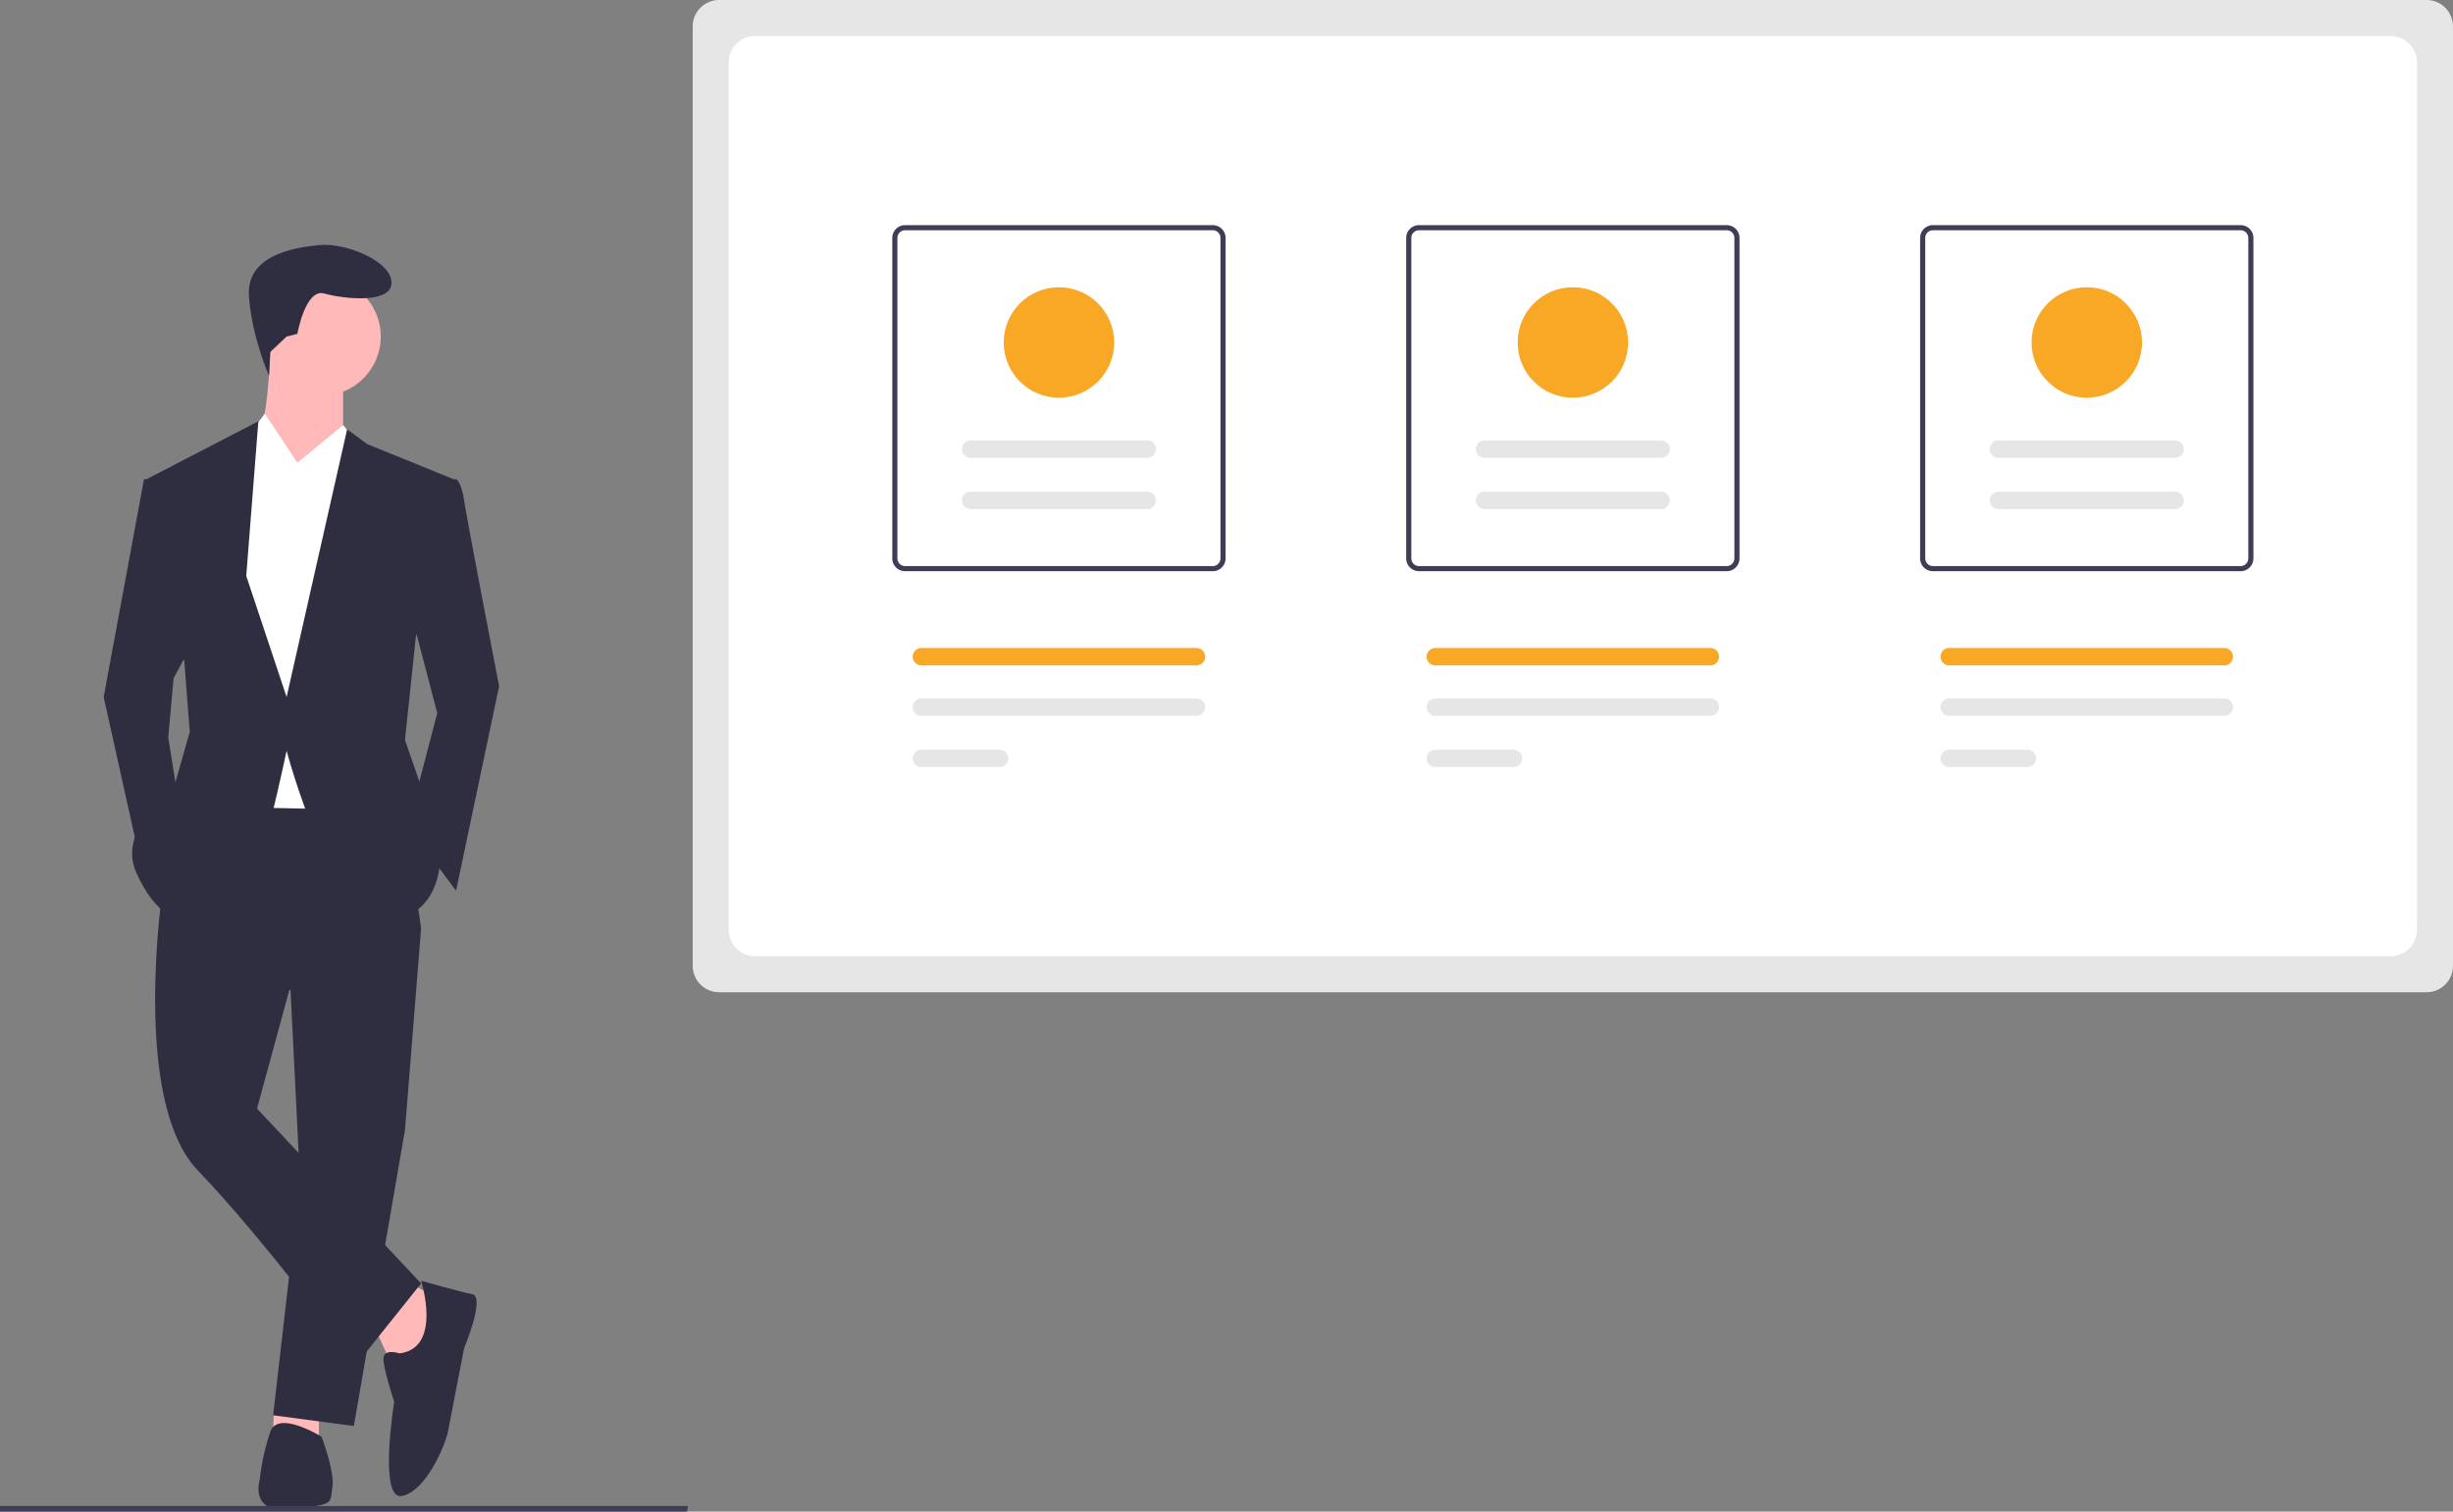 <?xml version="1.0" encoding="UTF-8" standalone="no"?>
<svg
   xmlns:dc="http://purl.org/dc/elements/1.1/"
   xmlns:cc="http://creativecommons.org/ns#"
   xmlns:rdf="http://www.w3.org/1999/02/22-rdf-syntax-ns#"
   xmlns:svg="http://www.w3.org/2000/svg"
   xmlns="http://www.w3.org/2000/svg"
   xmlns:sodipodi="http://sodipodi.sourceforge.net/DTD/sodipodi-0.dtd"
   xmlns:inkscape="http://www.inkscape.org/namespaces/inkscape"
   inkscape:version="1.0 (6e3e5246a0, 2020-05-07)"
   sodipodi:docname="suggest_info.svg"
   version="1.1"
   viewBox="0 0 920.297 567.136"
   height="567.136"
   width="920.297"
   data-name="Layer 1"
   id="fbe6a470-e545-4a3c-ab88-8fc38f19e601">
  <rect x="0" y="0" width="920.297" height="567.136" fill="#808080" stroke="none"/>
  <defs
     id="defs1127" />
  <sodipodi:namedview
     inkscape:current-layer="fbe6a470-e545-4a3c-ab88-8fc38f19e601"
     inkscape:window-maximized="1"
     inkscape:window-y="27"
     inkscape:window-x="0"
     inkscape:cy="283.56818"
     inkscape:cx="460.14844"
     inkscape:zoom="0.95078015"
     showgrid="false"
     id="namedview1125"
     inkscape:window-height="1016"
     inkscape:window-width="1920"
     inkscape:pageshadow="2"
     inkscape:pageopacity="0"
     guidetolerance="10"
     gridtolerance="10"
     objecttolerance="10"
     borderopacity="1"
     bordercolor="#666666"
     pagecolor="#ffffff" />
  <path
     id="path1046"
     fill="#e6e6e6"
     transform="translate(-139.852 -166.432)"
     d="M1050.238,538.701H409.649a9.922,9.922,0,0,1-9.911-9.911V176.342a9.922,9.922,0,0,1,9.911-9.911h640.589a9.922,9.922,0,0,1,9.911,9.911V528.791A9.922,9.922,0,0,1,1050.238,538.701Z" />
  <path
     id="path1048"
     fill="#ffffff"
     transform="translate(-139.852,-166.432)"
     d="M 1036.723,525.187 H 423.163 a 9.922,9.922 0 0 1 -9.911,-9.911 V 189.857 a 9.922,9.922 0 0 1 9.911,-9.911 h 613.56 a 9.922,9.922 0 0 1 9.911,9.911 v 325.419 a 9.922,9.922 0 0 1 -9.911,9.911 z" />
  <g id="block">
    <animate attributeType="CSS" attributeName="opacity" from="1" to="0" dur="5s" fill="freeze" id="blockhide" begin="0;blockshow.end+2s"/>
    <animate attributeType="CSS" attributeName="opacity" from="0" to="1" dur="5s" fill="freeze" id="blockshow" begin="blockhide.end+2s"/>

    <path
       d="M594.852,380.736H479.42a4.815,4.815,0,0,1-4.81-4.81V255.709a4.815,4.815,0,0,1,4.81-4.81H594.852a4.815,4.815,0,0,1,4.81,4.81V375.926A4.815,4.815,0,0,1,594.852,380.736ZM479.42,252.823a2.889,2.889,0,0,0-2.886,2.886V375.926a2.889,2.889,0,0,0,2.886,2.886H594.852a2.889,2.889,0,0,0,2.886-2.886V255.709a2.889,2.889,0,0,0-2.886-2.886Z"
       transform="translate(-139.852 -166.432)"
       fill="#3f3d56"
       id="path1050" />
    <path
       d="M787.659,380.736H672.228a4.815,4.815,0,0,1-4.81-4.81V255.709a4.815,4.815,0,0,1,4.81-4.81H787.659a4.815,4.815,0,0,1,4.81,4.81V375.926A4.815,4.815,0,0,1,787.659,380.736ZM672.228,252.823a2.889,2.889,0,0,0-2.886,2.886V375.926a2.889,2.889,0,0,0,2.886,2.886H787.659a2.889,2.889,0,0,0,2.886-2.886V255.709a2.889,2.889,0,0,0-2.886-2.886Z"
       transform="translate(-139.852 -166.432)"
       fill="#3f3d56"
       id="path1052" />
    <path
       d="M980.466,380.736H865.035a4.815,4.815,0,0,1-4.81-4.81V255.709a4.815,4.815,0,0,1,4.81-4.81H980.466a4.815,4.815,0,0,1,4.81,4.81V375.926A4.815,4.815,0,0,1,980.466,380.736ZM865.035,252.823a2.889,2.889,0,0,0-2.886,2.886V375.926a2.889,2.889,0,0,0,2.886,2.886H980.466a2.889,2.889,0,0,0,2.886-2.886V255.709a2.889,2.889,0,0,0-2.886-2.886Z"
       transform="translate(-139.852 -166.432)"
       fill="#3f3d56"
       id="path1054" />
    <path
       d="M514.846,454.234a3.265,3.265,0,1,0,0-6.531H485.547a3.265,3.265,0,0,0,0,6.531Z"
       transform="translate(-139.852 -166.432)"
       fill="#e6e6e6"
       id="path1056" />
    <path
       d="M588.725,434.995a3.265,3.265,0,1,0,0-6.531H485.547a3.265,3.265,0,0,0,0,6.531Z"
       transform="translate(-139.852 -166.432)"
       fill="#e6e6e6"
       id="path1058" />
    <path
       d="M707.653,454.234a3.265,3.265,0,0,0,0-6.531H678.354a3.265,3.265,0,0,0,0,6.531Z"
       transform="translate(-139.852 -166.432)"
       fill="#e6e6e6"
       id="path1060" />
    <path
       d="M781.533,434.995a3.265,3.265,0,0,0,0-6.531H678.354a3.265,3.265,0,0,0,0,6.531Z"
       transform="translate(-139.852 -166.432)"
       fill="#e6e6e6"
       id="path1062" />
    <path
       d="M900.461,454.234a3.265,3.265,0,0,0,0-6.531H871.161a3.265,3.265,0,1,0,0,6.531Z"
       transform="translate(-139.852 -166.432)"
       fill="#e6e6e6"
       id="path1064" />
    <path
       d="M974.34,434.995a3.265,3.265,0,0,0,0-6.531H871.161a3.265,3.265,0,1,0,0,6.531Z"
       transform="translate(-139.852 -166.432)"
       fill="#e6e6e6"
       id="path1066" />
    <path
       d="M588.725,416.075a3.265,3.265,0,1,0,0-6.531H485.547a3.265,3.265,0,0,0,0,6.531Z"
       transform="translate(-139.852 -166.432)"
       fill="#f9a826"
       id="path1068" />
    <path
       d="M781.533,416.075a3.265,3.265,0,0,0,0-6.531H678.354a3.265,3.265,0,0,0,0,6.531Z"
       transform="translate(-139.852 -166.432)"
       fill="#f9a826"
       id="path1070" />
    <path
       d="M974.34,416.075a3.265,3.265,0,0,0,0-6.531H871.161a3.265,3.265,0,1,0,0,6.531Z"
       transform="translate(-139.852 -166.432)"
       fill="#f9a826"
       id="path1072" />
    <path
       d="M570.256,357.437a3.265,3.265,0,0,0,0-6.531H504.016a3.265,3.265,0,1,0,0,6.531Z"
       transform="translate(-139.852 -166.432)"
       fill="#e6e6e6"
       id="path1074" />
    <path
       d="M570.256,338.199a3.265,3.265,0,0,0,0-6.531H504.016a3.265,3.265,0,1,0,0,6.531Z"
       transform="translate(-139.852 -166.432)"
       fill="#e6e6e6"
       id="path1076" />
    <circle
       cx="397.284"
       cy="128.488"
       r="20.722"
       fill="#f9a826"
       id="circle1078" />
    <path
       d="M763.063,357.437a3.265,3.265,0,0,0,0-6.531H696.824a3.265,3.265,0,0,0,0,6.531Z"
       transform="translate(-139.852 -166.432)"
       fill="#e6e6e6"
       id="path1080" />
    <path
       d="M763.063,338.199a3.265,3.265,0,0,0,0-6.531H696.824a3.265,3.265,0,0,0,0,6.531Z"
       transform="translate(-139.852 -166.432)"
       fill="#e6e6e6"
       id="path1082" />
    <circle
       cx="590.092"
       cy="128.488"
       r="20.722"
       fill="#f9a826"
       id="circle1084" />
    <path
       d="M955.87,357.437a3.265,3.265,0,1,0,0-6.531H889.631a3.265,3.265,0,0,0,0,6.531Z"
       transform="translate(-139.852 -166.432)"
       fill="#e6e6e6"
       id="path1086" />
    <path
       d="M955.87,338.199a3.265,3.265,0,1,0,0-6.531H889.631a3.265,3.265,0,0,0,0,6.531Z"
       transform="translate(-139.852 -166.432)"
       fill="#e6e6e6"
       id="path1088" />
    <circle
       cx="782.899"
       cy="128.488"
       r="20.722"
       fill="#f9a826"
       id="circle1090" />
  </g>
  <polygon
     id="polygon1092"
     fill="#ffb9b9"
     points="153.95 481.518 165.052 487.573 157.987 510.786 146.886 511.795 140.83 498.675 153.95 481.518" />
  <polygon
     id="polygon1094"
     fill="#ffb9b9"
     points="119.636 527.943 119.636 539.044 102.479 538.035 102.718 528.892 119.636 527.943" />
  <polygon
     id="polygon1096"
     fill="#2f2e41"
     points="157.987 348.297 151.932 423.991 132.756 535.007 102.479 530.97 112.571 443.166 108.534 362.427 157.987 348.297" />
  <path
     id="path1098"
     fill="#2f2e41"
     transform="translate(-139.852 -166.432)"
     d="M217.099,458.211l72.666,1.009,8.074,55.508-49.453,23.213-12.111,44.407,61.564,65.601-24.222,30.277s-34.314-46.425-59.545-72.666-13.12-105.971-13.12-105.971Z" />
  <circle
     id="circle1100"
     fill="#ffb9b9"
     r="22.203"
     cy="126.263"
     cx="120.645" />
  <path
     id="path1102"
     fill="#ffb9b9"
     transform="translate(-139.852 -166.432)"
     d="M268.571,307.834v22.203L253.432,354.259s-23.213-17.157-18.166-21.194,6.055-35.324,6.055-35.324Z" />
  <polygon
     id="polygon1104"
     fill="#fff"
     points="128.719 159.569 143.858 177.735 137.802 303.89 90.368 302.881 82.294 192.874 92.386 164.615 99.309 155.196 111.562 173.698 128.719 159.569" />
  <path
     id="path1106"
     fill="#2f2e41"
     transform="translate(-139.852 -166.432)"
     d="M292.792,391.601l11.102,42.388-11.102,42.388,18.166,24.222,16.148-76.703s-12.111-62.573-13.12-69.638-3.028-8.074-3.028-8.074l-8.074,1.009Z" />
  <polygon
     id="polygon1108"
     fill="#2f2e41"
     points="72.202 241.317 65.137 254.438 63.118 276.641 67.155 301.872 53.026 325.085 38.897 261.502 54.035 179.753 60.091 179.753 72.202 241.317" />
  <path
     id="path1110"
     fill="#2f2e41"
     transform="translate(-139.852 -166.432)"
     d="M297.839,646.94s14.129,4.037,19.176,5.046-3.028,20.185-3.028,20.185-5.046,26.24-6.055,31.287-8.074,22.203-17.157,24.222-3.028-35.324-3.028-35.324-4.037-12.111-4.037-16.148,6.055-2.018,6.055-2.018C305.913,672.171,297.839,646.94,297.839,646.94Z" />
  <path
     id="path1112"
     fill="#2f2e41"
     transform="translate(-139.852 -166.432)"
     d="M264.534,724.652c-1.009,6.055,1.009,6.055-15.139,8.074S237.284,721.624,237.284,721.624a84.8,84.8,0,0,1,4.037-18.166c3.028-8.074,19.176,2.018,19.176,2.018S265.543,718.596,264.534,724.652Z" />
  <path
     id="path1114"
     fill="#2f2e41"
     transform="translate(-139.852 -166.432)"
     d="M241.295,298.446l-.526,8.976s-6.512-14.727-7.522-29.865,16.148-18.166,26.24-19.176S286.737,264.436,286.737,272.51s-18.166,6.055-25.231,4.037-10.092,15.139-10.092,15.139l-4.037,1.009Z" />
  <polygon
     id="polygon1116"
     fill="#fff"
     points="134.676 166.716 128.719 159.569 111.562 173.698 128.719 185.809 134.676 166.716" />
  <polygon
     id="polygon1118"
     fill="#fff"
     points="92.386 164.615 99.451 155.532 111.562 173.698 96.423 184.8 92.386 164.615" />
  <path
     id="path1120"
     fill="#2f2e41"
     transform="translate(-139.852 -166.432)"
     d="M295.82,405.731l-4.037,38.351,8.074,23.213,5.046,22.203s-0,21.194-20.185,22.203-37.342-63.582-37.342-63.582-3.028,14.129-5.046,22.203-36.333,40.37-36.333,40.37-8.074-1.009-15.139-17.157,14.129-31.287,14.129-31.287l6.055-21.194-2.018-26.24L194.896,346.185l41.884-21.699-4.542,58.032,15.139,45.416,22.708-100.42,7.569,5.551,32.296,13.12Z" />
  <polygon
     id="polygon1122"
     fill="#3f3d56"
     points="257.738 567.136 0 567.136 0 565.03 258.12 565.03 257.738 567.136" />
  <polygon
     style="display:none"
     transform="translate(315.164,21.781)"
     points="317.087,178.656 396.238,99.504 440.64,143.906 522.004,62.542 523.369,63.907 440.64,146.636 396.238,102.234 317.087,181.385 280.89,145.188 201.256,224.822 154.441,178.007 116.314,216.135 94.595,194.416 26.744,262.267 25.379,260.902 94.595,191.687 116.314,213.405 154.441,175.277 201.256,222.092 280.89,142.458 "
     fill="#f9a826"
     id="polygon1322" />
  <polygon
     transform="translate(317.817,25.634)"
     points="201.256,222.092 280.89,142.458 317.087,178.656 396.238,99.504 440.64,143.906 522.004,62.542 523.369,63.907 440.64,146.636 396.238,102.234 317.087,181.385 280.89,145.188 201.256,224.822 154.441,178.007 116.314,216.135 94.595,194.416 26.744,262.267 25.379,260.902 94.595,191.687 116.314,213.405 154.441,175.277 "
     fill="#f9a826"
     id="graph" opacity="0">
    <animate attributeType="CSS" attributeName="opacity" from="0" to="1" dur="5s" fill="freeze" id="graphshow" begin="0;grahphide.end+2s"/>
    <animate attributeType="CSS" attributeName="opacity" from="1" to="0" dur="5s" fill="freeze" id="grahphide" begin="graphshow.end+2s" />
  </polygon>
</svg>
